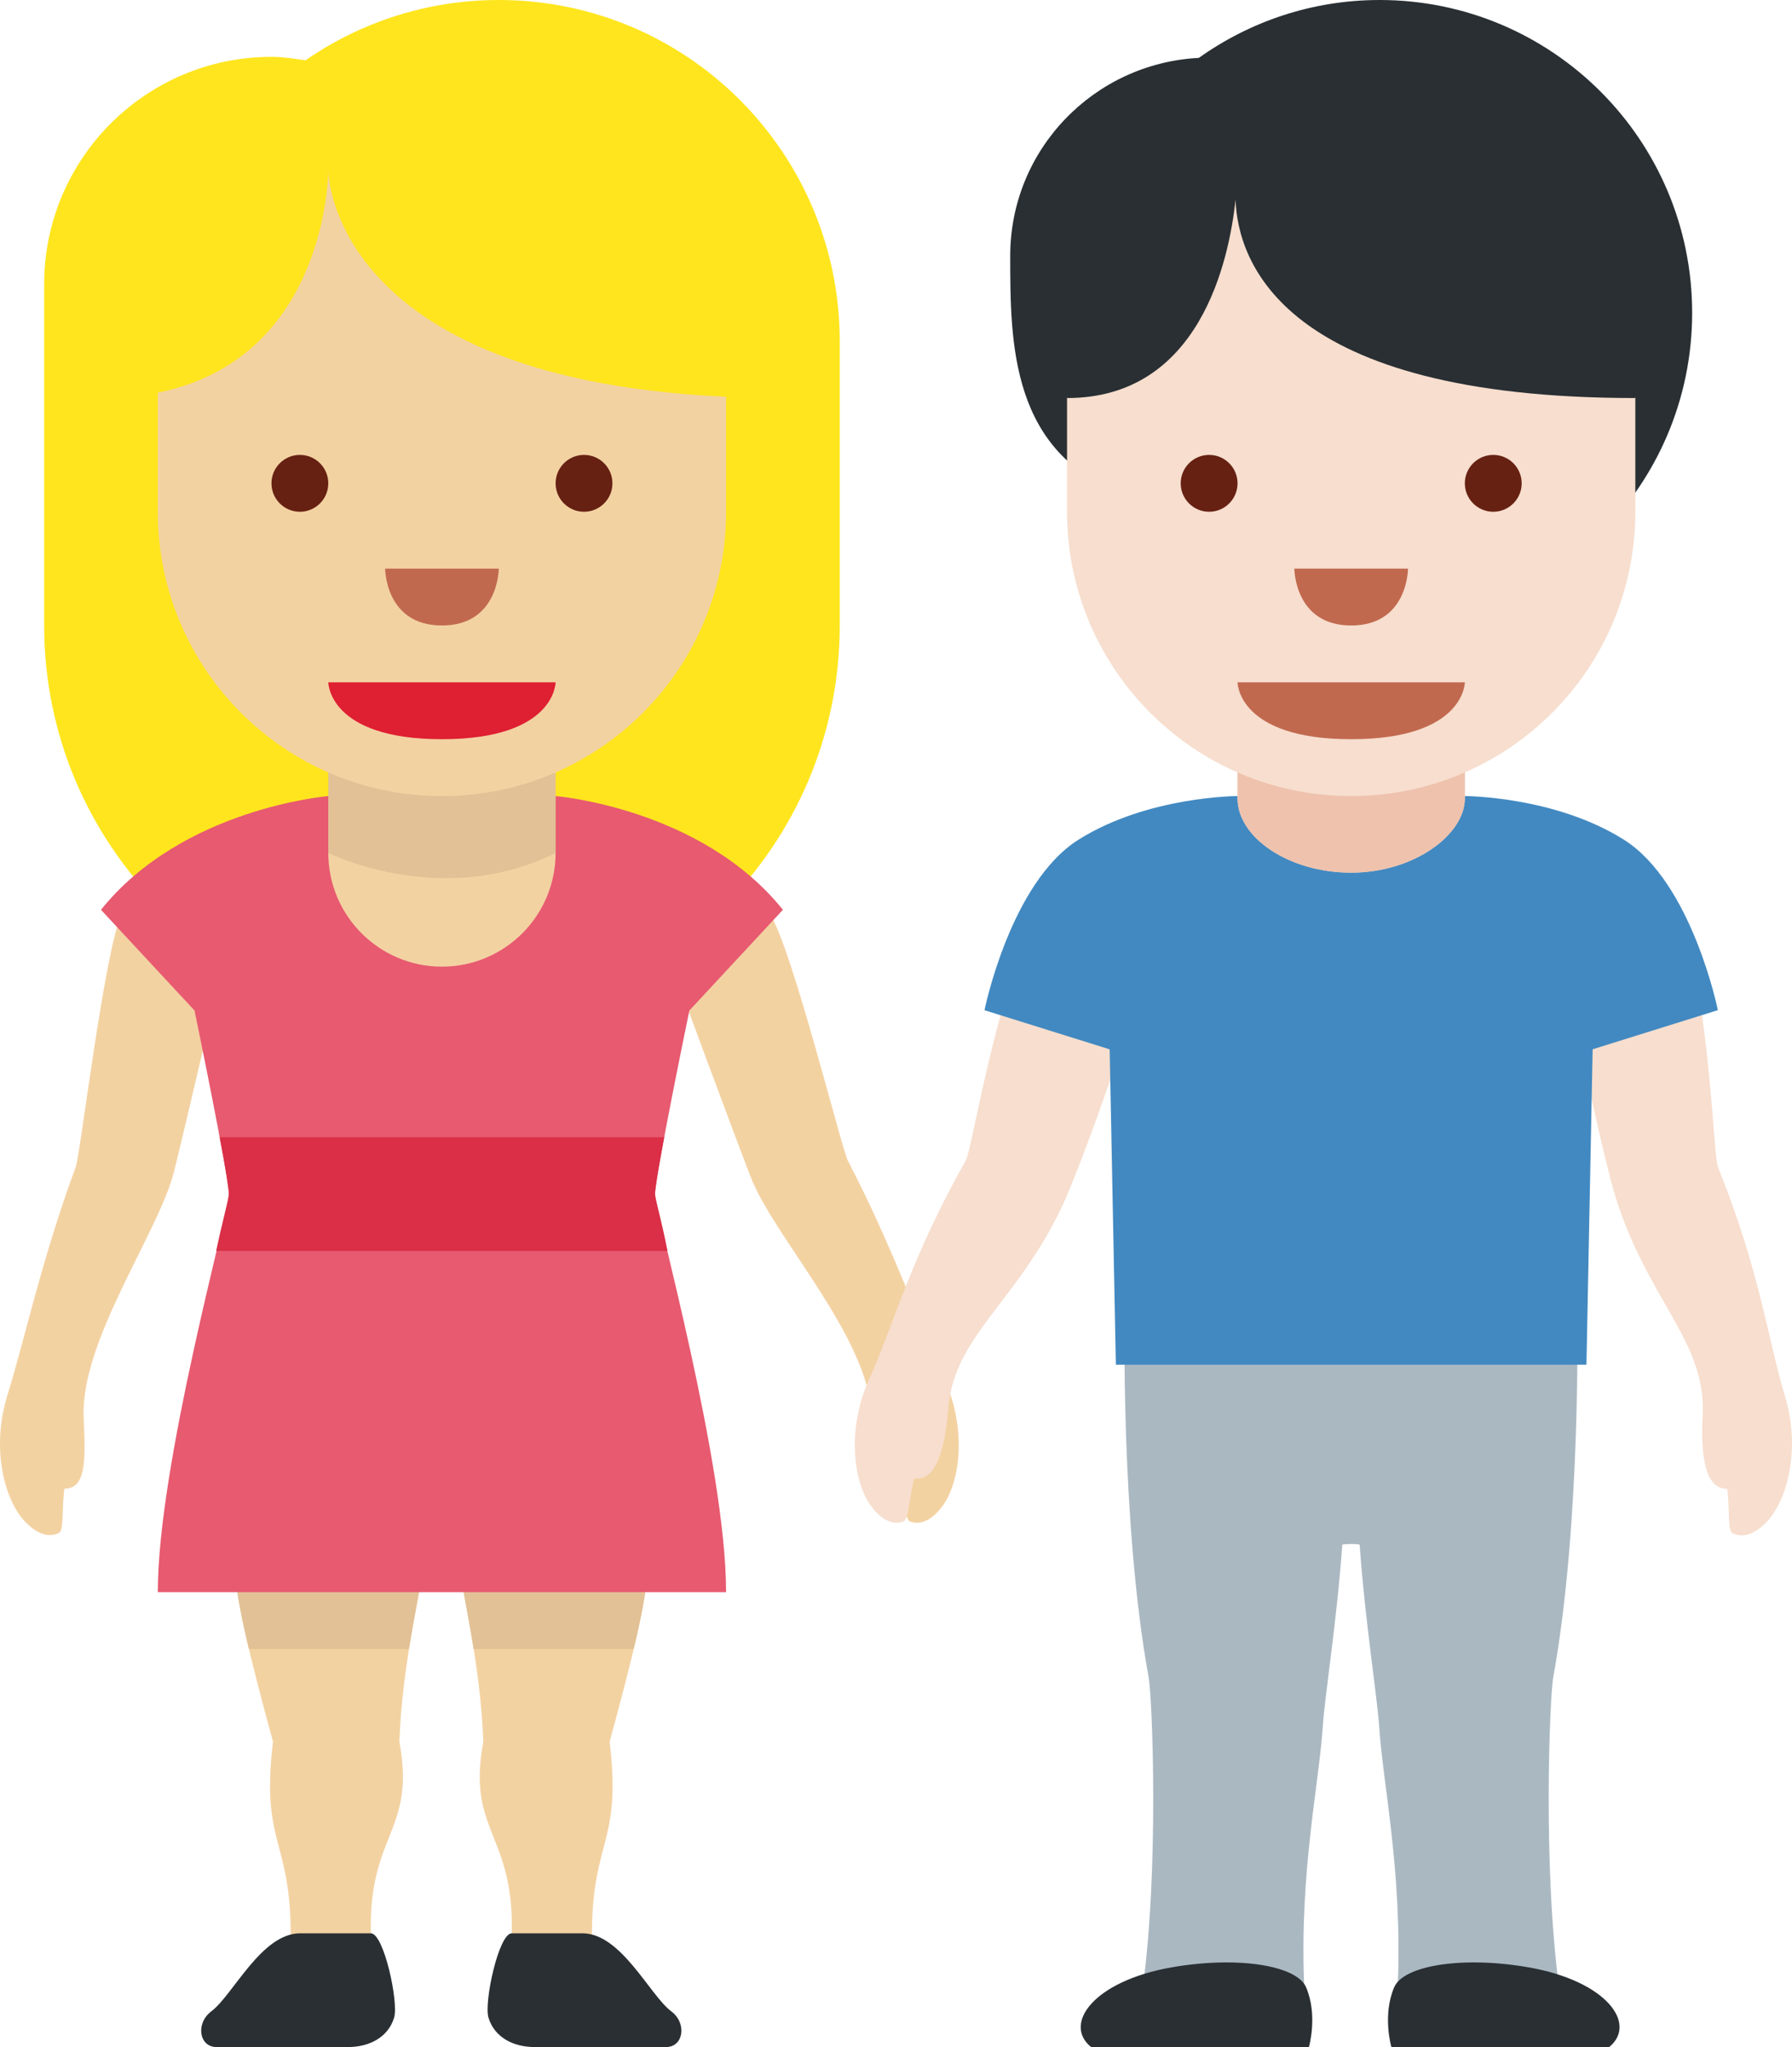 <?xml version="1.0" encoding="UTF-8" standalone="no"?>
<svg
   xmlns:dc="http://purl.org/dc/elements/1.1/"
   xmlns:cc="http://creativecommons.org/ns#"
   xmlns:rdf="http://www.w3.org/1999/02/22-rdf-syntax-ns#"
   xmlns:svg="http://www.w3.org/2000/svg"
   xmlns="http://www.w3.org/2000/svg"
   xmlns:sodipodi="http://sodipodi.sourceforge.net/DTD/sodipodi-0.dtd"
   xmlns:inkscape="http://www.inkscape.org/namespaces/inkscape"
   viewBox="0 0 31.534 36.001"
   id="svg2"
   version="1.1"
   inkscape:version="0.91 r13725"
   sodipodi:docname="1f9d1-1f3fc-200d-1f91d-200d-1f9d1-1f3fb.svg"
   width="31.534"
   height="36.001">
  <defs
     id="defs62" />
  <sodipodi:namedview
     pagecolor="#ffffff"
     bordercolor="#666666"
     borderopacity="1"
     objecttolerance="10"
     gridtolerance="10"
     guidetolerance="10"
     inkscape:pageopacity="0"
     inkscape:pageshadow="2"
     inkscape:window-width="640"
     inkscape:window-height="480"
     id="namedview60"
     showgrid="false"
     inkscape:zoom="6.5555556"
     inkscape:cx="15.777038"
     inkscape:cy="18.001"
     inkscape:window-x="0"
     inkscape:window-y="0"
     inkscape:window-maximized="0"
     inkscape:current-layer="svg2" />
  <path
     d="m 8.777,0 c -1.264,0 -2.435,0.393 -3.402,1.061 -0.197,-0.03 -0.393,-0.061 -0.598,-0.061 -2.209,0 -4,1.791 -4,4 l 0,6 c 0,3.866 3.134,7 7,7 3.866,0 7,-3.134 7,-7 l 0,-4.999 C 14.777,2.687 12.091,0 8.777,0 Z"
     id="path4"
     inkscape:connector-curvature="0"
     style="fill:#ffe51e" />
  <path
     d="m 8.99,34.309 c -0.052,0.682 1.849,0.953 2.129,0.791 0.299,-0.173 -0.698,-0.623 -0.702,-0.977 -0.019,-1.797 0.53,-1.648 0.311,-3.492 0.443,-1.625 0.672,-2.592 0.672,-3.131 0,-1.25 -3.312,-0.766 -3.312,0 0,0.344 0.365,1.681 0.417,3.131 -0.313,1.659 0.641,1.615 0.485,3.678 z m -2.448,0 c 0.052,0.682 -1.849,0.953 -2.129,0.791 -0.299,-0.173 0.698,-0.623 0.702,-0.977 0.019,-1.797 -0.53,-1.648 -0.311,-3.492 -0.443,-1.625 -0.672,-2.592 -0.672,-3.131 0,-1.25 3.313,-0.766 3.313,0 0,0.344 -0.365,1.681 -0.417,3.131 0.311,1.659 -0.642,1.615 -0.486,3.678 z"
     id="path6"
     inkscape:connector-curvature="0"
     style="fill:#f3d2a2" />
  <path
     d="m 8.088,27.5 c 0,0.206 0.13,0.771 0.246,1.5 l 2.817,0 c 0.164,-0.689 0.249,-1.175 0.249,-1.5 0,-1.25 -3.312,-0.766 -3.312,0 z m -3.957,0 c 0,0.325 0.085,0.811 0.249,1.5 l 2.817,0 c 0.116,-0.729 0.247,-1.294 0.247,-1.5 0,-0.766 -3.313,-1.25 -3.313,0 z"
     id="path8"
     inkscape:connector-curvature="0"
     style="fill:#e2c196" />
  <path
     d="m 1.035,26.96 c -0.258,0.124 -0.503,-0.097 -0.619,-0.227 -0.328,-0.367 -0.583,-1.246 -0.282,-2.209 0.303,-0.973 0.6,-2.384 1.199,-4.002 0.081,-0.22 0.499,-3.764 0.805,-4.445 0.197,-0.437 1.28,-0.896 1.81,-0.807 0.529,0.089 0.246,0.651 0.105,1.13 0,0 -0.916,3.953 -1.016,4.296 -0.316,1.079 -1.624,2.918 -1.565,4.237 0.031,0.692 0.06,1.255 -0.339,1.246 -0.049,0.362 -0.003,0.735 -0.098,0.781 z m 14.984,-0.2 c 0.271,0.091 0.487,-0.159 0.586,-0.302 0.279,-0.405 0.422,-1.309 0.004,-2.227 -0.423,-0.927 -0.894,-2.29 -1.69,-3.821 -0.108,-0.208 -0.966,-3.672 -1.355,-4.309 -0.25,-0.409 -1.382,-0.729 -1.897,-0.574 -0.513,0.154 -0.162,0.676 0.037,1.134 0,0 1.403,3.807 1.546,4.135 0.449,1.031 1.977,2.691 2.082,4.008 0.056,0.69 0.097,1.253 0.492,1.194 0.094,0.353 0.095,0.729 0.195,0.762 z"
     id="path10"
     inkscape:connector-curvature="0"
     style="fill:#f3d2a2" />
  <path
     d="m 11.722,36 c 0.305,0 0.372,-0.418 0.089,-0.629 -0.379,-0.285 -0.88,-1.371 -1.561,-1.371 l -1.245,0 c -0.229,0 -0.49,1.209 -0.41,1.48 0.102,0.345 0.433,0.52 0.812,0.52 l 2.315,0 z m -7.913,0 c -0.305,0 -0.372,-0.418 -0.089,-0.629 0.379,-0.285 0.88,-1.371 1.561,-1.371 l 1.245,0 c 0.229,0 0.49,1.209 0.41,1.48 -0.102,0.345 -0.433,0.52 -0.811,0.52 l -2.316,0 z"
     id="path12"
     inkscape:connector-curvature="0"
     style="fill:#292f33" />
  <path
     d="m 12.131,17.771 1.646,-1.771 c -1.438,-1.792 -4,-2 -4,-2 l -4,0 c 0,0 -2.562,0.208 -4,2 l 1.646,1.771 c 0,0 0.604,2.917 0.604,3.229 0,0.312 -1.25,4.75 -1.25,7 l 10,0 c 0,-2.25 -1.25,-6.688 -1.25,-7 0,-0.312 0.604,-3.229 0.604,-3.229 z"
     id="path14"
     inkscape:connector-curvature="0"
     style="fill:#e75a70" />
  <path
     d="m 11.527,21 c 0,-0.106 0.07,-0.512 0.161,-1 l -7.822,0 c 0.092,0.488 0.161,0.894 0.161,1 0,0.083 -0.122,0.509 -0.223,1 l 7.942,0 c -0.108,-0.558 -0.219,-0.917 -0.219,-1 z"
     id="path16"
     inkscape:connector-curvature="0"
     style="fill:#da2f47" />
  <path
     d="m 5.777,11 0,4 c 0,1.104 0.896,2 2,2 1.104,0 2,-0.896 2,-2 l 0,-4 -4,0 z"
     id="path18"
     inkscape:connector-curvature="0"
     style="fill:#f3d2a2" />
  <path
     d="m 9.777,11 -4,0.019 0,3.981 c 0,0 2,1 4,0 l 0,-4 z"
     id="path20"
     inkscape:connector-curvature="0"
     style="fill:#e2c196" />
  <path
     d="m 12.777,3 -10,0 0,6 c 0,2.762 2.238,5 5,5 2.762,0 5,-2.237 5,-5 l 0,-6 z"
     id="path22"
     inkscape:connector-curvature="0"
     style="fill:#f3d2a2" />
  <path
     d="m 12.777,2 -10,0 -1,5 c 4,0 4,-4 4,-4 0,0 0,4 8,4 l -1,-5 z"
     id="path24"
     inkscape:connector-curvature="0"
     style="fill:#ffe51e" />
  <path
     d="m 9.777,12 -4,0 c 0,0 0,1 2,1 2,0 2,-1 2,-1 z"
     id="path26"
     inkscape:connector-curvature="0"
     style="fill:#df1f32" />
  <circle
     cx="5.277"
     cy="8.5"
     r="0.5"
     id="circle28"
     style="fill:#662113" />
  <circle
     cx="10.277"
     cy="8.5"
     r="0.5"
     id="circle30"
     style="fill:#662113" />
  <path
     d="m 6.777,10 2,0 c 0,0 0,1 -1,1 -1,0 -1,-1 -1,-1 z"
     id="path32"
     inkscape:connector-curvature="0"
     style="fill:#c1694f" />
  <path
     d="m 24.277,0 c -1.187,0 -2.282,0.379 -3.181,1.018 -1.846,0.096 -3.319,1.611 -3.319,3.482 0,1.542 0.007,3.484 2.038,4.208 0.998,1.386 2.622,2.292 4.462,2.292 3.037,0 5.5,-2.462 5.5,-5.499 0,-3.038 -2.463,-5.501 -5.5,-5.501 z"
     id="path34"
     inkscape:connector-curvature="0"
     style="fill:#292f33" />
  <path
     d="m 15.894,26.76 c -0.271,0.091 -0.487,-0.159 -0.586,-0.302 -0.279,-0.405 -0.422,-1.309 -0.004,-2.227 0.423,-0.927 0.702,-2.072 1.69,-3.821 0.115,-0.204 0.494,-2.746 1.242,-4.354 0.202,-0.435 1.495,-0.684 2.009,-0.529 0.513,0.154 -0.005,0.98 -0.037,1.134 -0.344,1.651 -1.305,4.077 -1.45,4.404 -0.8,1.806 -1.965,2.389 -2.071,3.706 -0.055,0.69 -0.205,1.286 -0.6,1.228 -0.092,0.352 -0.094,0.728 -0.193,0.761 z m 14.595,0.204 c 0.257,0.126 0.504,-0.094 0.62,-0.222 0.33,-0.365 0.591,-1.242 0.296,-2.208 -0.297,-0.975 -0.424,-2.146 -1.174,-4.01 -0.087,-0.217 -0.129,-2.787 -0.66,-4.479 -0.143,-0.457 -1.392,-0.875 -1.922,-0.789 -0.529,0.086 -0.124,0.972 -0.112,1.129 0.124,1.682 0.758,4.213 0.859,4.556 0.556,1.895 1.634,2.627 1.566,3.946 -0.036,0.692 0.034,1.302 0.433,1.296 0.048,0.363 0,0.735 0.094,0.781 z"
     id="path36"
     inkscape:connector-curvature="0"
     style="fill:#f7dece" />
  <path
     d="m 27.332,29.5 c 0.5,-2.734 0.422,-6.5 0.422,-6.5 l -7.963,0 c 0,0 -0.078,3.766 0.422,6.5 0.063,0.344 0.188,3.344 -0.109,5.5 -0.066,0.479 2.886,0.937 2.844,-0.125 -0.078,-1.969 0.264,-3.513 0.328,-4.5 0.035,-0.547 0.25,-1.875 0.344,-3.208 0.011,-0.018 0.295,-0.018 0.306,0 0.094,1.333 0.308,2.661 0.344,3.208 0.064,0.987 0.406,2.531 0.328,4.5 -0.042,1.062 2.91,0.604 2.844,0.125 -0.297,-2.156 -0.172,-5.156 -0.11,-5.5 z"
     id="path38"
     inkscape:connector-curvature="0"
     style="fill:#aab8c2" />
  <path
     d="m 28.317,36 c 0.499,-0.406 -0.041,-1.161 -1.42,-1.402 -1.163,-0.203 -2.2,-0.032 -2.363,0.35 -0.212,0.493 -0.05,1.052 -0.05,1.052 l 3.833,0 z m -9.117,0 c -0.499,-0.406 0.041,-1.161 1.42,-1.402 1.163,-0.203 2.2,-0.032 2.363,0.35 0.212,0.494 0.05,1.053 0.05,1.053 L 19.2,36 Z"
     id="path40"
     inkscape:connector-curvature="0"
     style="fill:#292f33" />
  <path
     d="M 28.574,14.766 C 27.355,14 25.777,14 25.777,14 l -4,0 c 0,0 -1.578,0 -2.797,0.766 -1.201,0.754 -1.656,3 -1.656,3 l 2.203,0.688 0.109,5.546 8.281,0 0.109,-5.547 2.203,-0.688 c 0.001,10e-4 -0.454,-2.245 -1.655,-2.999 z"
     id="path42"
     inkscape:connector-curvature="0"
     style="fill:#4289c1" />
  <path
     d="m 21.777,10.042 0,4 c 0,0.682 0.896,1.305 2,1.305 1.104,0 2,-0.668 2,-1.305 l 0,-4 -4,0 z"
     id="path44"
     inkscape:connector-curvature="0"
     style="fill:#f7dece" />
  <path
     d="m 21.777,14.042 c 0,0.682 0.896,1.305 2,1.305 1.104,0 2,-0.668 2,-1.305 l 0,-3.042 -4,0.019 0,3.023 z"
     id="path46"
     inkscape:connector-curvature="0"
     style="fill:#eec2ad" />
  <path
     d="m 28.777,3 -10,0 0,6 c 0,2.762 2.238,5 5,5 2.762,0 5,-2.237 5,-5 l 0,-6 z"
     id="path48"
     inkscape:connector-curvature="0"
     style="fill:#f7dece" />
  <path
     d="m 18.777,2.5 -0.5,2.5 0.5,2 c 2.333,0 2.85,-2.412 2.965,-3.488 0.039,1.076 0.814,3.488 7.035,3.488 l 0.5,-2 -0.5,-2.5 -10,0 z"
     id="path50"
     inkscape:connector-curvature="0"
     style="fill:#292f33" />
  <path
     d="m 25.777,12 -4,0 c 0,0 0,1 2,1 2,0 2,-1 2,-1 z"
     id="path52"
     inkscape:connector-curvature="0"
     style="fill:#c1694f" />
  <circle
     cx="21.277"
     cy="8.5"
     r="0.5"
     id="circle54"
     style="fill:#662113" />
  <circle
     cx="26.277"
     cy="8.5"
     r="0.5"
     id="circle56"
     style="fill:#662113" />
  <path
     d="m 22.777,10 2,0 c 0,0 0,1 -1,1 -1,0 -1,-1 -1,-1 z"
     id="path58"
     inkscape:connector-curvature="0"
     style="fill:#c1694f" />
</svg>
